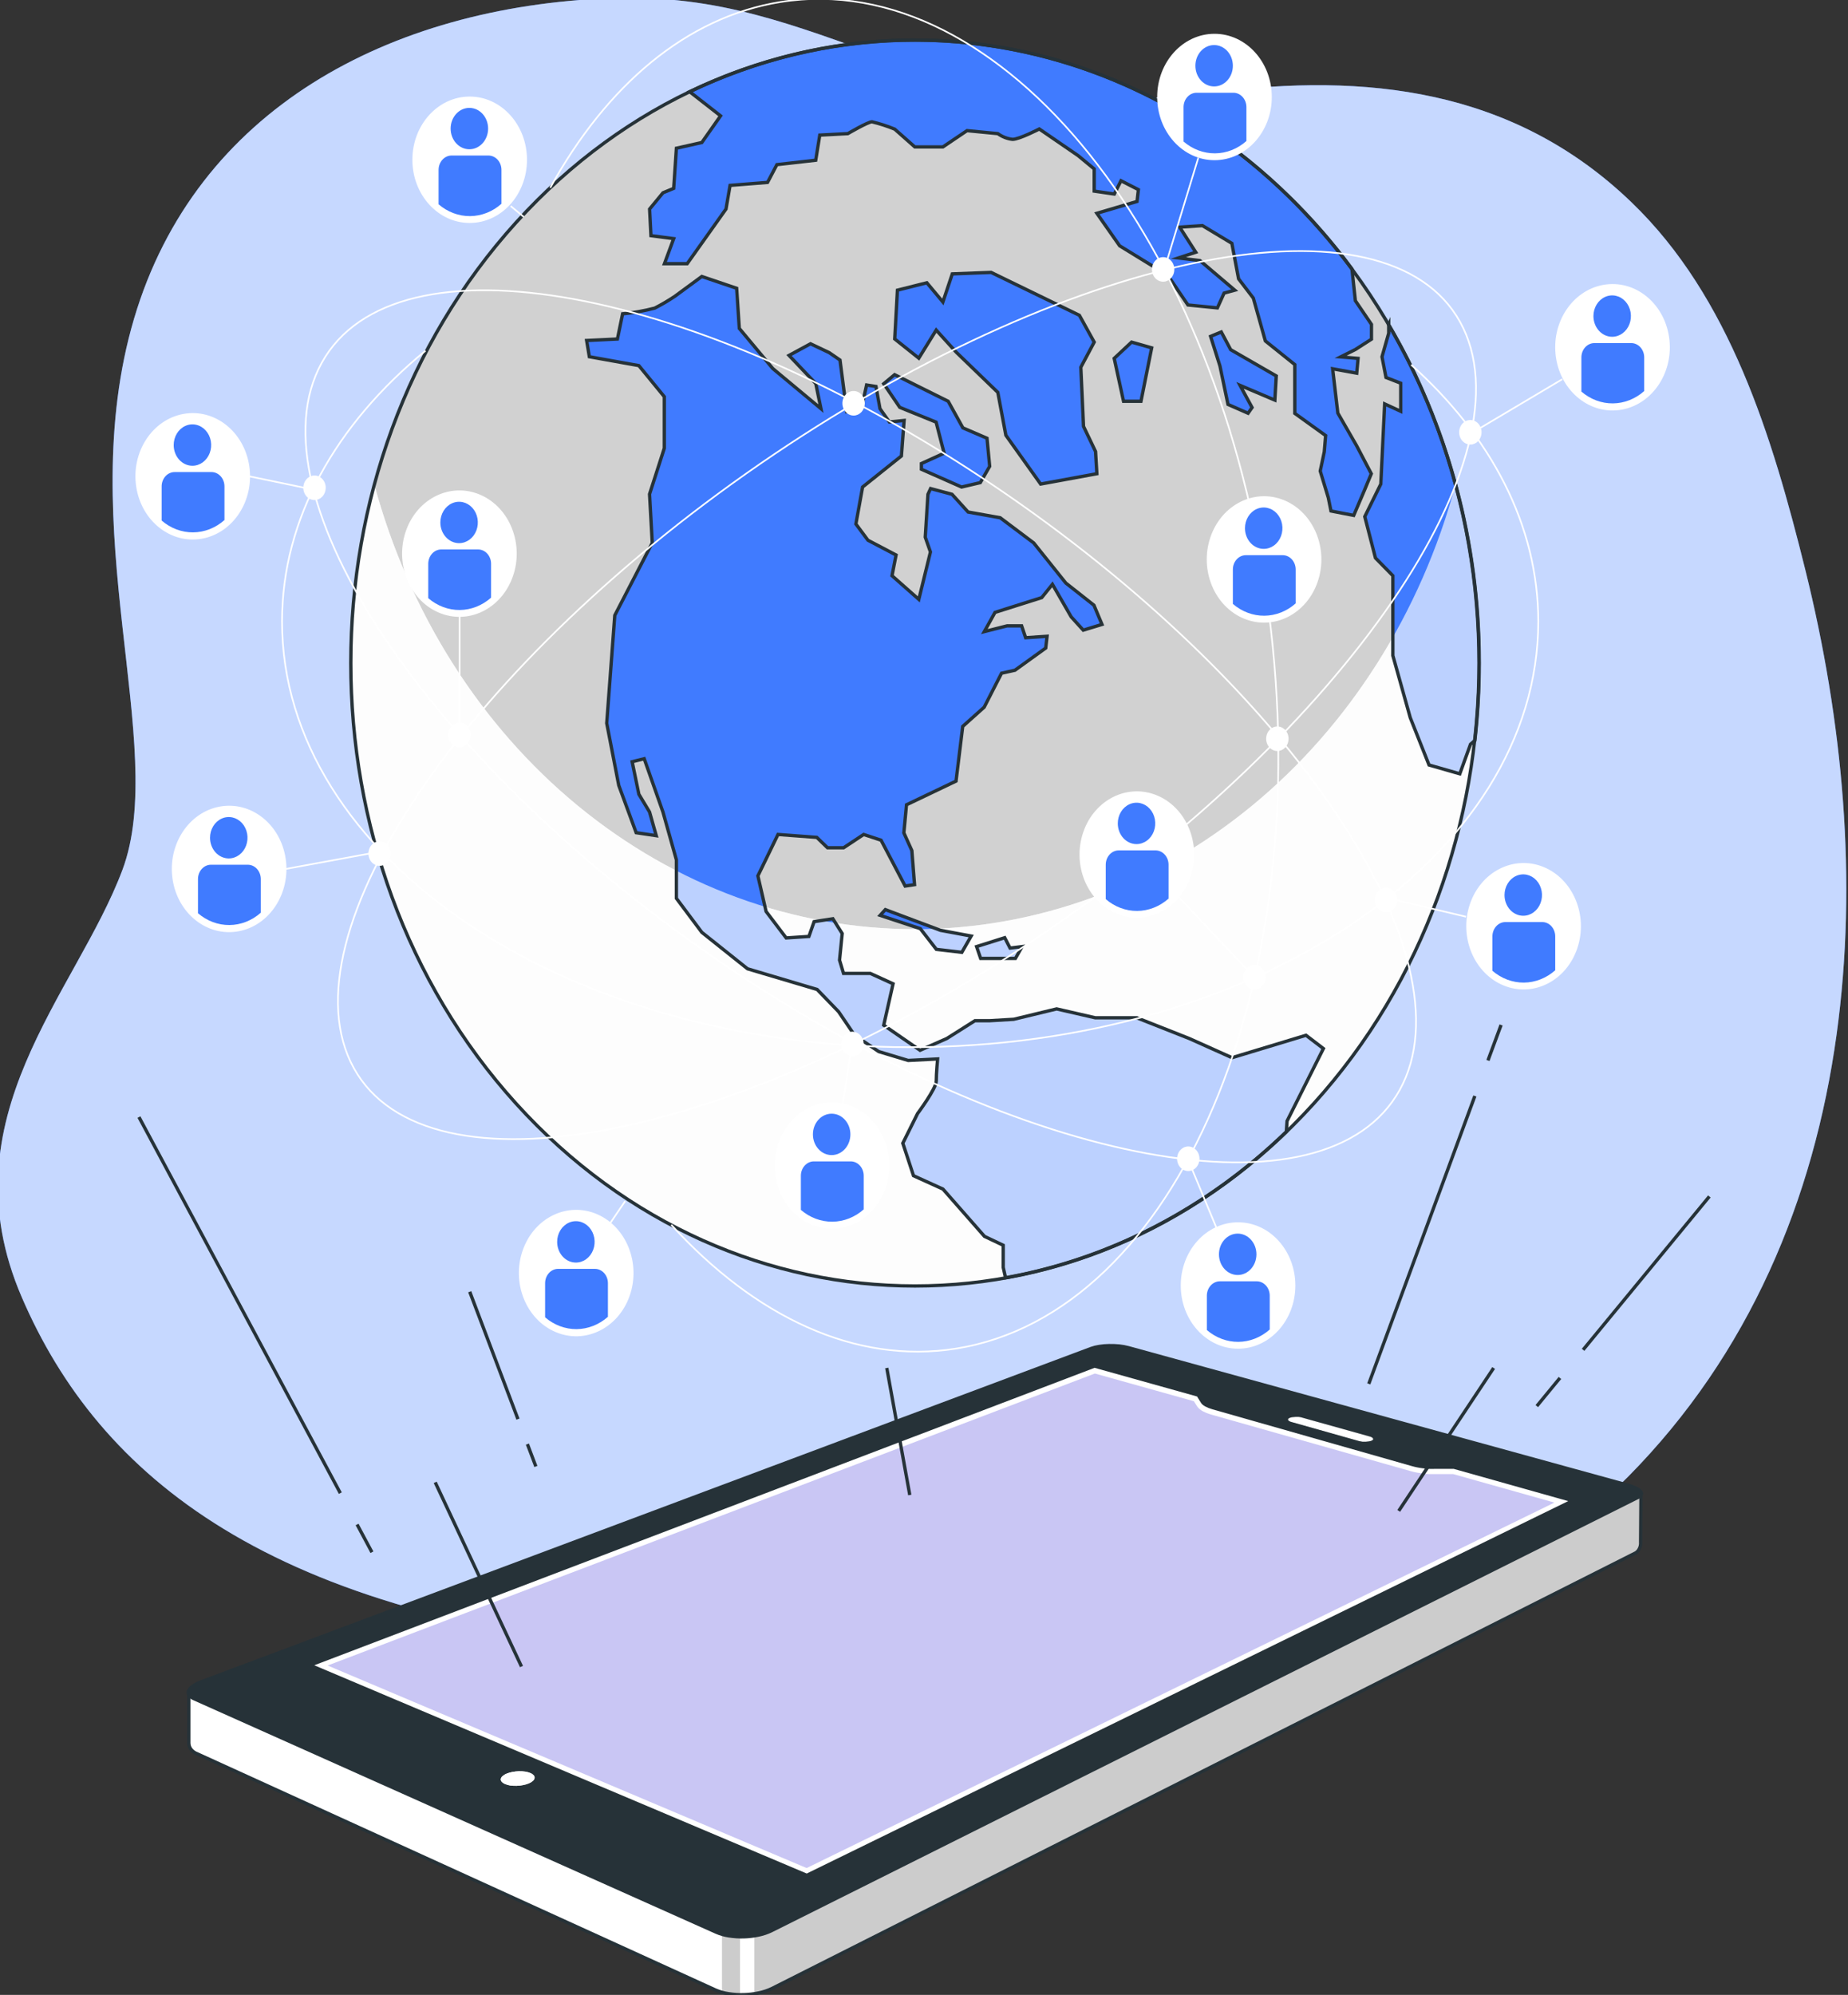 <svg width="556" height="600" viewBox="0 0 556 600" fill="none" xmlns="http://www.w3.org/2000/svg">
<rect x="0" y="0" width="556" height="600" fill="#333333" stroke="none"/>
<g clip-path="url(#clip0_2_20)">
<path d="M552.564 311.19C558.983 264.638 554.391 216.707 543.193 171.535C533.135 131 520.453 89.379 490.936 60.914C455.17 26.431 410.518 21.931 365.195 27.776C275.501 39.31 249.888 -3.103 183.527 -0.534C117.166 2.034 58.958 32.879 40.326 95.862C21.693 158.845 50.805 224.397 36.827 261.655C22.849 298.914 -16.727 336.207 6.56 390.19C29.846 444.172 81.073 486.586 199.91 496.862C318.747 507.138 422.279 512.293 489.811 444.172C526.326 407.259 545.723 360.741 552.564 311.19Z" fill="#407BFF"/>
<path opacity="0.7" d="M552.564 311.19C558.983 264.638 554.391 216.707 543.193 171.535C533.135 131 520.453 89.379 490.936 60.914C455.17 26.431 410.518 21.931 365.195 27.776C275.501 39.31 249.888 -3.103 183.527 -0.534C117.166 2.034 58.958 32.879 40.326 95.862C21.693 158.845 50.805 224.397 36.827 261.655C22.849 298.914 -16.727 336.207 6.56 390.19C29.846 444.172 81.073 486.586 199.91 496.862C318.747 507.138 422.279 512.293 489.811 444.172C526.326 407.259 545.723 360.741 552.564 311.19Z" fill="white"/>
<path d="M493.606 463.793L493.715 449.655L334.334 406.897L56.803 509.414V524.138C56.791 524.846 57.007 525.537 57.412 526.086C57.898 526.715 58.529 527.186 59.239 527.448L215.263 598.534C216.539 599.084 217.871 599.46 219.23 599.655C222.262 600.132 225.345 600.045 228.35 599.397C229.726 599.114 231.068 598.657 232.349 598.034L491.748 467.241C492.286 467.032 492.748 466.632 493.059 466.103C493.485 465.43 493.679 464.611 493.606 463.793Z" fill="white"/>
<path opacity="0.2" d="M493.06 466.138C493.482 465.469 493.675 464.656 493.606 463.845L493.716 449.707L334.334 406.897L226.945 446.552V599.586C227.413 599.586 227.898 599.448 228.35 599.345C229.726 599.062 231.068 598.605 232.349 597.983L491.748 467.241C492.282 467.041 492.743 466.654 493.06 466.138Z" fill="black"/>
<path opacity="0.2" d="M222.65 600.224V576.483H217.215V599.483C218.979 600.049 220.814 600.299 222.65 600.224Z" fill="black"/>
<path d="M493.606 463.793L493.715 449.655L334.334 406.897L56.803 509.414V524.138C56.791 524.846 57.007 525.537 57.412 526.086C57.898 526.715 58.529 527.186 59.239 527.448L215.263 598.534C216.539 599.084 217.871 599.46 219.23 599.655C222.262 600.132 225.345 600.045 228.35 599.397C229.726 599.114 231.068 598.657 232.349 598.034L491.748 467.241C492.286 467.032 492.748 466.632 493.059 466.103C493.485 465.43 493.679 464.611 493.606 463.793Z" stroke="#263238" stroke-miterlimit="10"/>
<path d="M412.065 432.086L391.652 426.379C391.35 426.292 391.042 426.235 390.731 426.207C390.403 426.207 390.059 426.207 389.731 426.207C389.417 426.217 389.105 426.246 388.794 426.293C388.534 426.338 388.278 426.407 388.029 426.5C387.856 426.558 387.699 426.665 387.576 426.81C387.551 426.861 387.538 426.917 387.538 426.974C387.538 427.031 387.551 427.088 387.576 427.138C387.649 427.284 387.765 427.399 387.904 427.465C388.119 427.595 388.351 427.688 388.591 427.741L409.004 433.5C409.318 433.577 409.636 433.635 409.956 433.672H410.971C411.29 433.657 411.608 433.622 411.924 433.569C412.185 433.529 412.441 433.459 412.689 433.362C412.854 433.296 413.004 433.19 413.127 433.052C413.156 433 413.171 432.94 413.171 432.879C413.171 432.818 413.156 432.759 413.127 432.707C413.044 432.559 412.925 432.439 412.783 432.362C412.558 432.243 412.323 432.151 412.08 432.086" fill="white"/>
<path d="M471.866 451.552L437.428 441.862H431.79C431.165 441.862 430.556 441.862 429.947 441.862C429.338 441.862 428.729 441.776 428.151 441.69C427.573 441.603 426.98 441.517 426.418 441.414C425.855 441.31 425.34 441.172 424.856 441.034L364.805 424.017L363.586 423.603C363.212 423.448 362.884 423.293 362.587 423.138C362.325 422.988 362.074 422.815 361.837 422.621C361.658 422.469 361.5 422.289 361.369 422.086L360.166 420.155L329.336 411.534L94.551 500.862L242.735 563.5L471.866 451.552Z" fill="#C9C6F4" stroke="white" stroke-width="3" stroke-miterlimit="10"/>
<path d="M494.168 448.5C493.783 447.978 493.29 447.564 492.732 447.293C491.881 446.835 490.984 446.488 490.061 446.259L339.675 404.879C338.73 404.628 337.77 404.45 336.802 404.345C335.763 404.244 334.72 404.204 333.678 404.224C332.664 404.238 331.652 404.324 330.648 404.483C329.779 404.611 328.922 404.825 328.087 405.121L60.395 505.362C59.407 505.708 58.466 506.201 57.599 506.828C57.011 507.203 56.542 507.769 56.256 508.448C56.155 508.707 56.12 508.991 56.153 509.27C56.186 509.549 56.286 509.813 56.443 510.035C56.92 510.67 57.547 511.148 58.255 511.414L215.278 581.603C216.554 582.159 217.886 582.541 219.245 582.741C222.277 583.219 225.36 583.131 228.366 582.483C229.742 582.2 231.083 581.743 232.364 581.121L492.981 450.845C493.523 450.624 493.988 450.22 494.309 449.69C494.385 449.496 494.412 449.283 494.387 449.073C494.362 448.864 494.287 448.666 494.168 448.5ZM242.719 563.5L94.551 500.862L329.321 411.397L360.151 420.017L361.353 421.948C361.484 422.151 361.642 422.332 361.822 422.483C362.059 422.677 362.31 422.85 362.571 423C362.868 423.155 363.196 423.31 363.571 423.466L364.789 423.879L424.809 440.966C425.309 441.103 425.84 441.241 426.371 441.345C426.902 441.448 427.511 441.552 428.104 441.621C428.698 441.69 429.291 441.759 429.9 441.793C430.51 441.828 431.119 441.793 431.743 441.793H437.381L471.819 451.483L242.719 563.5ZM387.56 426.759C387.684 426.613 387.84 426.506 388.013 426.448C388.262 426.355 388.518 426.286 388.778 426.241C389.089 426.194 389.402 426.165 389.715 426.155C390.043 426.155 390.387 426.155 390.715 426.155C391.026 426.183 391.334 426.241 391.636 426.328L412.049 432.034C412.291 432.099 412.527 432.192 412.752 432.31C412.893 432.388 413.012 432.507 413.095 432.655C413.125 432.707 413.14 432.767 413.14 432.828C413.14 432.889 413.125 432.948 413.095 433C412.973 433.138 412.823 433.244 412.658 433.31C412.41 433.408 412.154 433.477 411.893 433.517C411.577 433.57 411.259 433.605 410.94 433.621H409.925C409.605 433.583 409.287 433.525 408.972 433.448L388.56 427.69C388.319 427.636 388.088 427.543 387.872 427.414C387.733 427.347 387.618 427.232 387.544 427.086C387.525 427.033 387.517 426.975 387.522 426.918C387.528 426.861 387.546 426.806 387.576 426.759H387.56ZM160.35 535.621C159.984 535.945 159.572 536.201 159.132 536.379C158.56 536.615 157.969 536.788 157.367 536.897C156.723 537.032 156.07 537.107 155.414 537.121C154.778 537.14 154.141 537.105 153.509 537.017C152.975 536.93 152.452 536.78 151.947 536.569C151.566 536.418 151.22 536.176 150.932 535.862C150.84 535.755 150.769 535.627 150.726 535.487C150.683 535.347 150.668 535.199 150.682 535.052C150.759 534.717 150.942 534.423 151.198 534.224C151.56 533.894 151.972 533.637 152.416 533.466C152.987 533.23 153.579 533.057 154.181 532.948C154.821 532.826 155.468 532.757 156.117 532.741C156.749 532.723 157.38 532.758 158.007 532.845C158.54 532.927 159.064 533.071 159.569 533.276C159.95 533.417 160.298 533.653 160.584 533.966C160.684 534.067 160.761 534.194 160.807 534.335C160.853 534.476 160.868 534.627 160.85 534.776C160.783 535.116 160.605 535.417 160.35 535.621Z" fill="#263238"/>
<path d="M159.553 533.276C159.048 533.071 158.524 532.927 157.991 532.845C157.365 532.758 156.733 532.723 156.102 532.741C155.452 532.757 154.805 532.826 154.165 532.948C153.563 533.057 152.972 533.23 152.4 533.466C151.957 533.637 151.544 533.894 151.182 534.224C150.926 534.423 150.744 534.717 150.667 535.052C150.652 535.199 150.667 535.347 150.711 535.487C150.754 535.627 150.824 535.755 150.917 535.862C151.204 536.177 151.551 536.418 151.932 536.569C152.436 536.78 152.96 536.93 153.493 537.017C154.125 537.105 154.762 537.14 155.399 537.121C156.054 537.107 156.707 537.032 157.351 536.897C157.953 536.788 158.544 536.615 159.116 536.379C159.557 536.201 159.968 535.945 160.334 535.621C160.583 535.414 160.756 535.113 160.818 534.776C160.836 534.627 160.822 534.476 160.776 534.335C160.729 534.194 160.653 534.067 160.553 533.966C160.266 533.653 159.919 533.417 159.538 533.276" fill="white"/>
<path d="M107.436 458.517L111.903 466.862" stroke="#263238" stroke-miterlimit="10"/>
<path d="M41.809 335.983L102.391 449.086" stroke="#263238" stroke-miterlimit="10"/>
<path d="M158.679 434.345L161.224 441.069" stroke="#263238" stroke-miterlimit="10"/>
<path d="M141.327 388.517L155.836 426.828" stroke="#263238" stroke-miterlimit="10"/>
<path d="M443.738 329.638L411.815 416.224" stroke="#263238" stroke-miterlimit="10"/>
<path d="M451.625 308.276L447.674 318.948" stroke="#263238" stroke-miterlimit="10"/>
<path d="M469.336 414.448L462.37 422.914" stroke="#263238" stroke-miterlimit="10"/>
<path d="M514.284 359.862L476.302 405.983" stroke="#263238" stroke-miterlimit="10"/>
<path d="M130.941 445.845L156.898 501.241" stroke="#263238" stroke-miterlimit="10"/>
<path d="M449.392 411.448L420.826 454.431" stroke="#263238" stroke-miterlimit="10"/>
<path d="M266.802 411.448L273.721 449.655" stroke="#263238" stroke-miterlimit="10"/>
<path d="M141.311 66.81C150.696 66.81 158.304 58.412 158.304 48.052C158.304 37.692 150.696 29.293 141.311 29.293C131.927 29.293 124.319 37.692 124.319 48.052C124.319 58.412 131.927 66.81 141.311 66.81Z" fill="white" stroke="white" stroke-width="0.5" stroke-miterlimit="10"/>
<path d="M146.95 46.776H135.876C134.837 46.776 133.84 47.232 133.104 48.043C132.369 48.855 131.956 49.956 131.956 51.103V61.448C134.664 63.777 138.005 65.029 141.437 65.001C144.87 64.972 148.193 63.666 150.87 61.293V51.19C150.88 50.614 150.786 50.042 150.594 49.507C150.402 48.972 150.115 48.485 149.749 48.074C149.384 47.663 148.949 47.336 148.468 47.113C147.987 46.891 147.471 46.776 146.95 46.776Z" fill="#407BFF"/>
<path d="M141.218 44.897C144.332 44.897 146.856 42.11 146.856 38.672C146.856 35.235 144.332 32.448 141.218 32.448C138.104 32.448 135.58 35.235 135.58 38.672C135.58 42.11 138.104 44.897 141.218 44.897Z" fill="#407BFF"/>
<path d="M189.183 389.722C192.598 380.072 188.28 369.194 179.539 365.423C170.798 361.653 160.943 366.42 157.528 376.07C154.113 385.719 158.431 396.598 167.172 400.368C175.913 404.138 185.768 399.372 189.183 389.722Z" fill="white" stroke="white" stroke-width="0.5" stroke-miterlimit="10"/>
<path d="M178.998 381.638H167.909C166.873 381.638 165.88 382.092 165.148 382.9C164.416 383.709 164.004 384.805 164.004 385.948V396.207C166.71 398.534 170.048 399.785 173.478 399.757C176.908 399.729 180.228 398.423 182.902 396.052V385.948C182.902 384.805 182.491 383.709 181.759 382.9C181.026 382.092 180.033 381.638 178.998 381.638Z" fill="#407BFF"/>
<path d="M173.266 379.741C174.381 379.741 175.471 379.376 176.398 378.692C177.325 378.008 178.048 377.036 178.475 375.899C178.901 374.762 179.013 373.51 178.796 372.303C178.578 371.096 178.041 369.987 177.253 369.116C176.464 368.246 175.459 367.653 174.366 367.413C173.272 367.173 172.138 367.296 171.108 367.767C170.078 368.238 169.197 369.036 168.578 370.059C167.958 371.083 167.628 372.286 167.628 373.517C167.628 374.335 167.774 375.144 168.057 375.899C168.34 376.654 168.755 377.34 169.279 377.918C169.803 378.496 170.424 378.955 171.108 379.268C171.792 379.58 172.525 379.741 173.266 379.741Z" fill="#407BFF"/>
<path d="M395.275 331.907C461.555 258.738 461.555 140.106 395.275 66.937C328.995 -6.232 221.534 -6.232 155.254 66.937C88.974 140.107 88.974 258.738 155.254 331.907C221.534 405.076 328.995 405.076 395.275 331.907Z" fill="white"/>
<path opacity="0.18" d="M395.275 331.907C461.555 258.738 461.555 140.106 395.275 66.937C328.995 -6.232 221.534 -6.232 155.254 66.937C88.974 140.107 88.974 258.738 155.254 331.907C221.534 405.076 328.995 405.076 395.275 331.907Z" fill="black"/>
<path opacity="0.86" d="M275.267 279.466C238.734 279.462 203.176 266.451 173.875 242.363C144.574 218.275 123.093 184.397 112.621 145.759C105.069 173.724 103.538 203.249 108.15 231.983C112.762 260.717 123.39 287.864 139.188 311.261C154.985 334.658 175.514 353.659 199.139 366.748C222.765 379.837 248.833 386.653 275.267 386.653C301.701 386.653 327.769 379.837 351.394 366.748C375.02 353.659 395.549 334.658 411.346 311.261C427.143 287.864 437.772 260.717 442.384 231.983C446.996 203.249 445.465 173.724 437.913 145.759C427.439 184.395 405.957 218.272 376.656 242.36C347.355 266.447 311.799 279.46 275.267 279.466Z" fill="white"/>
<path d="M269.16 112.69L285.278 120.69L289.698 128.69L296.96 131.81L297.757 140.259L294.945 145.155L289.307 146.483L277.219 141.138V139.414L284.06 136.31L281.639 126.966L270.706 122.517L265.88 115.414L269.16 112.69ZM370.677 318.121L357.792 312.345L342.034 306.121H329.539L317.904 303.448L305.003 306.569L297.757 307H293.321L284.872 312.345L276.813 315.897L265.88 308.345L268.692 295.897L261.851 292.776H253.792L252.59 288.776L253.386 280.776L250.575 276.328L244.937 277.207L243.375 281.655L236.534 282.103L230.49 274.138L228.022 263.431L234.067 250.983L245.749 251.862L248.966 254.983H253.808L259.852 250.983L265.084 252.707L272.331 266.5L275.157 266.069L274.345 255.828L271.94 250.5L272.737 242.052L287.636 234.931L289.651 218.483L296.101 212.707L301.333 202.483L305.363 201.586L314.624 194.914L315.03 191.362L308.58 191.81L307.377 188.241H302.989L296.148 189.966L299.365 184.19L313.422 179.741L316.639 175.741L322.277 185.517L325.916 189.534L331.554 187.81L329.133 182.035L320.668 175.362L311.001 163.293L300.927 155.724L291.26 154L286.434 148.672L279.983 146.948L279.187 148.672L278.375 161.569L279.937 166.017L276.438 180.276L268.379 173.155L269.597 166.931L261.133 162.483L257.509 157.603L259.524 146.483L271.206 137.138L272.018 126.466L267.583 126.914L264.756 122.914L263.553 116.241L260.726 115.793L259.165 122.914L254.745 123.81L252.73 108.293L249.497 106.069L243.859 103.397L237.393 106.897L245.436 115.362L246.998 122.914L232.505 110.845L222.431 98.776L221.635 86.707L211.155 83.155L203.034 89.121C201.081 90.429 199.063 91.615 196.99 92.672C193.81 93.509 190.579 94.085 187.322 94.397L185.76 101.966L176.499 102.414L177.311 107.293L192.21 109.966L199.863 119.31V134.828L195.428 148.621L196.24 163.293L184.964 185.086L182.543 217.534L186.166 236.224L191.398 250.448L197.442 251.345L195.428 244.224L192.21 238.879L190.196 229.103L193.819 228.207L199.457 244.224L203.502 258.621V270.19L211.155 280.414L224.899 291.379L245.843 297.603L252.293 304.276L257.119 311.379L264.365 316.276L273.236 318.948L282.092 318.5C282.092 318.5 281.686 322.948 281.686 325.172C281.686 327.397 276.048 334.948 276.048 334.948L271.628 343.845L274.845 353.621L283.701 357.638L296.195 371.862L301.833 374.535V381.19L302.536 384.31C333.87 378.716 363.146 363.497 387.013 340.397L387.232 337.172L398.165 315.379L392.933 311.379L370.677 318.121ZM412.58 142.483L408.145 134.035L402.507 124.241L400.945 110.914L408.191 112.241L408.598 107.793L403.35 107.345L407.785 105.121L412.627 102.017V97.569L407.785 90.448L406.755 80.879C383.333 49.25 351.197 26.928 315.231 17.309C279.265 7.689 241.438 11.298 207.5 27.586L216.793 34.845L211.155 42.862L203.502 44.586L202.69 56.655L199.473 57.983L195.443 62.879L195.849 70.879L202.69 71.776L199.91 79.31H206.751L218.433 62.862L219.651 55.759L230.927 54.862L233.739 49.517L245.421 48.19L246.639 40.638L255.088 40.19C255.088 40.19 261.133 36.638 262.351 36.638C264.676 37.191 266.962 37.929 269.191 38.845L275.236 44.19H283.685L290.947 39.293L300.209 40.19C301.542 41.146 303.062 41.737 304.644 41.914C306.659 41.914 312.687 38.793 312.687 38.793L324.37 46.81L329.211 50.81V57.483L335.255 58.362L337.27 54.362L342.502 57.035L342.096 60.586L330.008 64.155L336.864 73.931L351.358 82.828L357.402 91.724L366.273 92.603L368.288 88.155L371.505 87.276L361.025 78.379L354.528 77.586L359.76 75.862L354.919 68.31L361.775 67.862L370.63 73.19L372.645 83.862L377.08 89.655L380.704 102.552L389.559 109.655V124.328L398.836 131L398.43 135.897L397.212 141.672L399.633 149.672L400.445 153.69L407.286 155.017L410.519 147.448L412.58 142.483ZM417.812 97.655V100.207L415.797 107.31L417 113.535L421.435 115.259V123.707L416.594 121.483L415.438 145.586L410.612 155.379L413.83 167.828L419.062 173.155V197.172L424.294 215.845L429.947 230.086L439.209 232.741L442.426 223.845L443.738 222.724C444.609 214.997 445.048 207.218 445.05 199.431C445.082 163.319 435.614 127.974 417.797 97.69L417.812 97.655ZM324.745 94.828L298.194 81.931L286.512 82.379L283.685 90.828L278.859 85.052L270.004 87.276L269.191 101.948L276.438 107.724L281.67 99.276L287.714 105.948L300.209 118.017L302.63 130.914L313.094 145.586L330.008 142.483L329.617 135.81L325.994 128.241L325.182 110.466L329.211 102.897L324.745 94.828ZM346.5 104.621L340.456 102.897L335.224 107.793L338.035 120.69H343.283L346.5 104.621ZM383.984 113.069L370.271 105.172L367.444 99.845L364.227 101.172L367.038 110.069L369.459 121.638L375.503 124.293L376.706 122.569L373.082 115.897L383.562 120.345L383.984 113.069ZM266.365 273.586L264.803 275.31L276.891 279.31L281.717 285.534L289.385 286.431L292.197 281.534L282.935 279.81L266.365 273.586ZM302.286 282.034L293.821 284.707L295.039 288.259H305.503L307.518 284.707L303.895 285.155L302.286 282.034Z" fill="#407BFF"/>
<path opacity="0.65" d="M275.267 279.466C238.734 279.462 203.176 266.451 173.875 242.363C144.574 218.275 123.093 184.397 112.621 145.759C105.069 173.724 103.538 203.249 108.15 231.983C112.762 260.717 123.39 287.864 139.188 311.261C154.985 334.658 175.514 353.659 199.139 366.748C222.765 379.837 248.833 386.653 275.267 386.653C301.701 386.653 327.769 379.837 351.394 366.748C375.02 353.659 395.549 334.658 411.346 311.261C427.143 287.864 437.772 260.717 442.384 231.983C446.996 203.249 445.465 173.724 437.913 145.759C427.439 184.395 405.957 218.272 376.656 242.36C347.355 266.447 311.799 279.46 275.267 279.466Z" fill="white"/>
<path d="M269.16 112.69L285.278 120.69L289.698 128.69L296.96 131.81L297.757 140.259L294.945 145.155L289.307 146.483L277.219 141.138V139.414L284.06 136.31L281.639 126.966L270.706 122.517L265.88 115.414L269.16 112.69ZM370.677 318.121L357.792 312.345L342.034 306.121H329.539L317.904 303.448L305.003 306.569L297.757 307H293.321L284.872 312.345L276.813 315.897L265.88 308.345L268.692 295.897L261.851 292.776H253.792L252.59 288.776L253.386 280.776L250.575 276.328L244.937 277.207L243.375 281.655L236.534 282.103L230.49 274.138L228.022 263.431L234.067 250.983L245.749 251.862L248.966 254.983H253.808L259.852 250.983L265.084 252.707L272.331 266.5L275.157 266.069L274.345 255.828L271.94 250.5L272.737 242.052L287.636 234.931L289.651 218.483L296.101 212.707L301.333 202.483L305.363 201.586L314.624 194.914L315.03 191.362L308.58 191.81L307.377 188.241H302.989L296.148 189.966L299.365 184.19L313.422 179.741L316.639 175.741L322.277 185.517L325.916 189.534L331.554 187.81L329.133 182.034L320.668 175.362L311.001 163.293L300.927 155.724L291.26 154L286.434 148.672L279.983 146.948L279.187 148.672L278.375 161.569L279.937 166.017L276.438 180.276L268.379 173.155L269.597 166.931L261.133 162.483L257.509 157.603L259.524 146.483L271.206 137.138L272.018 126.466L267.583 126.914L264.756 122.914L263.553 116.241L260.726 115.793L259.165 122.914L254.745 123.81L252.73 108.293L249.497 106.069L243.859 103.397L237.393 106.897L245.436 115.362L246.998 122.914L232.505 110.845L222.431 98.776L221.635 86.707L211.155 83.155L203.034 89.121C201.081 90.429 199.063 91.615 196.99 92.672C193.81 93.509 190.579 94.085 187.322 94.397L185.76 101.966L176.499 102.414L177.311 107.293L192.21 109.966L199.863 119.31V134.828L195.428 148.621L196.24 163.293L184.964 185.086L182.543 217.534L186.166 236.224L191.398 250.448L197.442 251.345L195.428 244.224L192.21 238.879L190.196 229.103L193.819 228.207L199.457 244.224L203.502 258.621V270.19L211.155 280.414L224.899 291.379L245.843 297.603L252.293 304.276L257.119 311.379L264.365 316.276L273.236 318.948L282.092 318.5C282.092 318.5 281.686 322.948 281.686 325.172C281.686 327.397 276.048 334.948 276.048 334.948L271.628 343.845L274.845 353.621L283.701 357.638L296.195 371.862L301.833 374.535V381.19L302.536 384.31C333.87 378.716 363.146 363.497 387.013 340.397L387.232 337.172L398.165 315.379L392.933 311.379L370.677 318.121ZM412.58 142.483L408.145 134.035L402.506 124.241L400.945 110.914L408.191 112.241L408.597 107.793L403.35 107.345L407.785 105.121L412.627 102.017V97.569L407.785 90.448L406.755 80.879C383.333 49.25 351.197 26.928 315.231 17.309C279.265 7.689 241.438 11.298 207.5 27.586L216.793 34.845L211.155 42.862L203.502 44.586L202.69 56.655L199.473 57.983L195.443 62.879L195.849 70.879L202.69 71.776L199.91 79.31H206.751L218.433 62.862L219.651 55.759L230.927 54.862L233.739 49.517L245.421 48.19L246.639 40.638L255.088 40.19C255.088 40.19 261.133 36.638 262.351 36.638C264.676 37.191 266.962 37.929 269.191 38.845L275.236 44.19H283.685L290.947 39.293L300.209 40.19C301.542 41.146 303.062 41.737 304.644 41.914C306.659 41.914 312.687 38.793 312.687 38.793L324.37 46.81L329.211 50.81V57.483L335.255 58.362L337.27 54.362L342.502 57.035L342.096 60.586L330.008 64.155L336.864 73.931L351.358 82.828L357.402 91.724L366.273 92.603L368.287 88.155L371.505 87.276L361.025 78.379L354.528 77.586L359.76 75.862L354.919 68.31L361.775 67.862L370.63 73.19L372.645 83.862L377.08 89.655L380.704 102.552L389.559 109.655V124.328L398.836 131L398.43 135.897L397.212 141.672L399.633 149.672L400.445 153.69L407.286 155.017L410.519 147.448L412.58 142.483ZM417.812 97.655V100.207L415.797 107.31L417 113.535L421.435 115.259V123.707L416.594 121.483L415.438 145.586L410.612 155.379L413.83 167.828L419.062 173.155V197.172L424.294 215.845L429.947 230.086L439.209 232.741L442.426 223.845L443.738 222.724C444.609 214.997 445.048 207.218 445.05 199.431C445.082 163.319 435.614 127.974 417.797 97.69L417.812 97.655ZM324.745 94.828L298.194 81.931L286.512 82.379L283.685 90.828L278.859 85.052L270.004 87.276L269.191 101.948L276.438 107.724L281.67 99.276L287.714 105.948L300.209 118.017L302.63 130.914L313.094 145.586L330.008 142.483L329.617 135.81L325.994 128.241L325.182 110.466L329.211 102.897L324.745 94.828ZM346.5 104.621L340.456 102.897L335.224 107.793L338.035 120.69H343.283L346.5 104.621ZM383.984 113.069L370.271 105.172L367.444 99.845L364.227 101.172L367.038 110.069L369.459 121.638L375.503 124.293L376.706 122.569L373.082 115.897L383.562 120.345L383.984 113.069ZM266.365 273.586L264.803 275.31L276.891 279.31L281.717 285.534L289.385 286.431L292.197 281.534L282.935 279.81L266.365 273.586ZM302.286 282.034L293.821 284.707L295.039 288.259H305.503L307.518 284.707L303.895 285.155L302.286 282.034Z" stroke="#263238" stroke-miterlimit="10"/>
<path d="M395.275 331.907C461.555 258.738 461.555 140.106 395.275 66.937C328.995 -6.232 221.534 -6.232 155.254 66.937C88.974 140.107 88.974 258.738 155.254 331.907C221.534 405.076 328.995 405.076 395.275 331.907Z" stroke="#263238" stroke-miterlimit="10"/>
<path d="M487.882 122.962C497.144 121.297 503.43 111.657 501.922 101.432C500.413 91.207 491.682 84.267 482.419 85.933C473.156 87.598 466.871 97.237 468.379 107.463C469.888 117.688 478.619 124.627 487.882 122.962Z" fill="white" stroke="white" stroke-width="0.5" stroke-miterlimit="10"/>
<path d="M490.779 103.19H479.691C479.176 103.19 478.667 103.302 478.193 103.519C477.718 103.737 477.287 104.056 476.924 104.458C476.561 104.86 476.274 105.338 476.079 105.862C475.883 106.387 475.784 106.95 475.786 107.517V117.776C478.491 120.103 481.829 121.354 485.259 121.326C488.689 121.298 492.01 119.992 494.684 117.621V107.517C494.686 106.95 494.586 106.387 494.391 105.862C494.196 105.338 493.908 104.86 493.546 104.458C493.183 104.056 492.752 103.737 492.277 103.519C491.802 103.302 491.293 103.19 490.779 103.19Z" fill="#407BFF"/>
<path d="M485.047 101.293C486.163 101.293 487.253 100.928 488.18 100.244C489.107 99.56 489.83 98.588 490.256 97.451C490.683 96.314 490.795 95.062 490.577 93.855C490.36 92.647 489.823 91.538 489.034 90.668C488.246 89.797 487.241 89.205 486.147 88.964C485.054 88.724 483.92 88.847 482.89 89.319C481.86 89.79 480.979 90.588 480.36 91.611C479.74 92.635 479.409 93.838 479.409 95.069C479.409 95.886 479.555 96.696 479.839 97.451C480.122 98.206 480.537 98.892 481.061 99.47C481.584 100.048 482.206 100.507 482.89 100.819C483.574 101.132 484.307 101.293 485.047 101.293Z" fill="#407BFF"/>
<path d="M365.398 47.931C374.783 47.931 382.391 39.532 382.391 29.172C382.391 18.812 374.783 10.414 365.398 10.414C356.014 10.414 348.406 18.812 348.406 29.172C348.406 39.532 356.014 47.931 365.398 47.931Z" fill="white" stroke="white" stroke-width="0.5" stroke-miterlimit="10"/>
<path d="M371.021 27.897H359.947C358.919 27.915 357.938 28.379 357.216 29.188C356.494 29.998 356.09 31.088 356.09 32.224V42.569C358.798 44.898 362.138 46.15 365.571 46.121C369.004 46.093 372.327 44.787 375.003 42.414V32.224C375.003 31.65 374.9 31.082 374.699 30.552C374.498 30.022 374.204 29.542 373.833 29.14C373.462 28.737 373.023 28.419 372.54 28.206C372.057 27.993 371.541 27.887 371.021 27.897Z" fill="#407BFF"/>
<path d="M365.289 26C368.403 26 370.927 23.213 370.927 19.776C370.927 16.338 368.403 13.552 365.289 13.552C362.175 13.552 359.651 16.338 359.651 19.776C359.651 23.213 362.175 26 365.289 26Z" fill="#407BFF"/>
<path d="M60.72 161.773C69.982 160.108 76.268 150.469 74.76 140.243C73.251 130.018 64.519 123.079 55.257 124.744C45.994 126.409 39.708 136.048 41.217 146.274C42.725 156.499 51.457 163.439 60.72 161.773Z" fill="white" stroke="white" stroke-width="0.5" stroke-miterlimit="10"/>
<path d="M63.628 141.983H52.539C52.025 141.983 51.516 142.095 51.041 142.313C50.566 142.53 50.135 142.849 49.772 143.251C49.41 143.653 49.122 144.131 48.927 144.656C48.732 145.181 48.632 145.743 48.634 146.31V156.569C51.34 158.896 54.678 160.147 58.108 160.119C61.538 160.091 64.858 158.785 67.532 156.414V146.31C67.534 145.743 67.435 145.181 67.239 144.656C67.044 144.131 66.757 143.653 66.394 143.251C66.031 142.849 65.6 142.53 65.125 142.313C64.651 142.095 64.142 141.983 63.628 141.983Z" fill="#407BFF"/>
<path d="M57.896 140.086C59.011 140.086 60.101 139.721 61.028 139.037C61.955 138.353 62.678 137.381 63.105 136.244C63.532 135.107 63.643 133.855 63.426 132.648C63.208 131.44 62.671 130.331 61.883 129.461C61.094 128.59 60.089 127.998 58.996 127.758C57.902 127.517 56.768 127.641 55.738 128.112C54.708 128.583 53.827 129.381 53.208 130.404C52.588 131.428 52.258 132.631 52.258 133.862C52.258 135.513 52.852 137.096 53.909 138.263C54.966 139.43 56.401 140.086 57.896 140.086Z" fill="#407BFF"/>
<path d="M71.668 279.866C80.93 278.201 87.216 268.562 85.707 258.336C84.199 248.111 75.467 241.172 66.205 242.837C56.942 244.502 50.656 254.142 52.165 264.367C53.673 274.592 62.405 281.532 71.668 279.866Z" fill="white" stroke="white" stroke-width="0.5" stroke-miterlimit="10"/>
<path d="M74.56 260.086H63.471C62.957 260.086 62.448 260.198 61.974 260.416C61.499 260.634 61.068 260.953 60.705 261.355C60.342 261.757 60.055 262.234 59.86 262.759C59.664 263.284 59.565 263.846 59.567 264.414V274.672C62.272 277 65.61 278.251 69.04 278.223C72.47 278.195 75.791 276.889 78.465 274.517V264.414C78.467 263.846 78.367 263.284 78.172 262.759C77.977 262.234 77.689 261.757 77.327 261.355C76.964 260.953 76.533 260.634 76.058 260.416C75.583 260.198 75.074 260.086 74.56 260.086Z" fill="#407BFF"/>
<path d="M68.828 258.19C69.944 258.19 71.034 257.825 71.961 257.141C72.888 256.457 73.611 255.485 74.037 254.347C74.464 253.21 74.576 251.959 74.358 250.751C74.141 249.544 73.604 248.435 72.815 247.564C72.027 246.694 71.022 246.101 69.928 245.861C68.835 245.621 67.701 245.744 66.671 246.215C65.641 246.686 64.76 247.484 64.141 248.508C63.521 249.531 63.19 250.735 63.19 251.966C63.19 253.616 63.784 255.199 64.842 256.367C65.899 257.534 67.333 258.19 68.828 258.19Z" fill="#407BFF"/>
<path d="M154.031 173.388C157.469 163.748 153.177 152.857 144.445 149.061C135.712 145.266 125.846 150.004 122.408 159.644C118.971 169.284 123.262 180.175 131.995 183.971C140.727 187.766 150.593 183.028 154.031 173.388Z" fill="white" stroke="white" stroke-width="0.5" stroke-miterlimit="10"/>
<path d="M143.857 165.259H132.753C131.717 165.259 130.724 165.713 129.992 166.521C129.26 167.329 128.848 168.426 128.848 169.569V179.914C131.554 182.241 134.892 183.492 138.322 183.464C141.751 183.436 145.072 182.13 147.746 179.759V169.655C147.756 169.083 147.664 168.515 147.473 167.983C147.282 167.451 146.998 166.967 146.636 166.558C146.274 166.148 145.842 165.823 145.365 165.6C144.888 165.377 144.375 165.261 143.857 165.259Z" fill="#407BFF"/>
<path d="M138.125 163.362C139.241 163.362 140.331 162.997 141.258 162.313C142.185 161.629 142.908 160.657 143.334 159.52C143.761 158.383 143.873 157.131 143.655 155.924C143.438 154.716 142.901 153.607 142.112 152.737C141.324 151.866 140.319 151.274 139.225 151.033C138.132 150.793 136.998 150.917 135.968 151.388C134.938 151.859 134.057 152.656 133.438 153.68C132.818 154.704 132.487 155.907 132.487 157.138C132.487 157.955 132.633 158.765 132.916 159.52C133.2 160.275 133.615 160.961 134.139 161.539C134.662 162.117 135.284 162.576 135.968 162.888C136.652 163.201 137.385 163.362 138.125 163.362Z" fill="#407BFF"/>
<path d="M250.309 369.328C259.694 369.328 267.302 360.929 267.302 350.569C267.302 340.209 259.694 331.81 250.309 331.81C240.925 331.81 233.317 340.209 233.317 350.569C233.317 360.929 240.925 369.328 250.309 369.328Z" fill="white" stroke="white" stroke-width="0.5" stroke-miterlimit="10"/>
<path d="M255.947 349.31H244.874C243.835 349.31 242.837 349.766 242.102 350.578C241.367 351.389 240.954 352.49 240.954 353.638V363.897C243.662 366.225 247.003 367.477 250.435 367.449C253.868 367.421 257.191 366.114 259.867 363.741V353.638C259.867 352.49 259.454 351.389 258.719 350.578C257.984 349.766 256.987 349.31 255.947 349.31Z" fill="#407BFF"/>
<path d="M250.216 347.414C253.329 347.414 255.854 344.627 255.854 341.19C255.854 337.752 253.329 334.966 250.216 334.966C247.102 334.966 244.578 337.752 244.578 341.19C244.578 344.627 247.102 347.414 250.216 347.414Z" fill="#407BFF"/>
<path d="M372.489 405.397C381.873 405.397 389.481 396.998 389.481 386.638C389.481 376.278 381.873 367.879 372.489 367.879C363.104 367.879 355.496 376.278 355.496 386.638C355.496 396.998 363.104 405.397 372.489 405.397Z" fill="white" stroke="white" stroke-width="0.5" stroke-miterlimit="10"/>
<path d="M378.111 385.379H367.022C365.985 385.379 364.991 385.833 364.256 386.641C363.521 387.449 363.106 388.545 363.102 389.69V400.034C365.81 402.363 369.151 403.615 372.583 403.587C376.016 403.559 379.339 402.252 382.016 399.879V389.655C382.007 388.518 381.592 387.43 380.861 386.63C380.13 385.829 379.141 385.379 378.111 385.379Z" fill="#407BFF"/>
<path d="M372.379 383.483C375.493 383.483 378.018 380.696 378.018 377.259C378.018 373.821 375.493 371.034 372.379 371.034C369.266 371.034 366.741 373.821 366.741 377.259C366.741 380.696 369.266 383.483 372.379 383.483Z" fill="#407BFF"/>
<path d="M474.345 285.054C477.583 275.33 473.066 264.55 464.258 260.976C455.449 257.402 445.684 262.388 442.447 272.112C439.209 281.836 443.726 292.616 452.534 296.19C461.343 299.764 471.108 294.778 474.345 285.054Z" fill="white" stroke="white" stroke-width="0.5" stroke-miterlimit="10"/>
<path d="M464.026 277.328H452.921C451.886 277.328 450.893 277.782 450.16 278.59C449.428 279.398 449.017 280.495 449.017 281.638V291.983C451.722 294.31 455.06 295.561 458.49 295.533C461.92 295.505 465.241 294.199 467.915 291.828V281.724C467.925 281.152 467.832 280.584 467.641 280.052C467.451 279.52 467.166 279.036 466.804 278.627C466.442 278.217 466.01 277.892 465.533 277.669C465.056 277.446 464.544 277.33 464.026 277.328Z" fill="#407BFF"/>
<path d="M458.294 275.431C459.409 275.431 460.499 275.066 461.426 274.382C462.353 273.698 463.076 272.726 463.503 271.589C463.93 270.451 464.041 269.2 463.824 267.993C463.606 266.785 463.069 265.676 462.281 264.806C461.492 263.935 460.488 263.343 459.394 263.102C458.3 262.862 457.167 262.985 456.136 263.457C455.106 263.928 454.226 264.725 453.606 265.749C452.986 266.773 452.656 267.976 452.656 269.207C452.656 270.858 453.25 272.441 454.307 273.608C455.365 274.775 456.799 275.431 458.294 275.431Z" fill="#407BFF"/>
<path d="M424.59 109.724C448.58 131.19 462.808 158 462.808 186.931C462.808 257.621 378.205 314.965 273.83 314.965C169.455 314.965 84.852 257.638 84.852 186.931C84.852 156 101.048 127.638 128.005 105.5" stroke="white" stroke-width="0.5" stroke-miterlimit="10"/>
<path d="M165.551 56.465C182.559 25.69 206.47 5.172 234.801 0.603C301.364 -9.983 367.132 72.103 381.719 183.948C396.306 295.793 354.184 395.035 287.636 405.621C257.337 410.431 227.195 396.052 201.972 368.397" stroke="white" stroke-width="0.5" stroke-miterlimit="10"/>
<path d="M421.13 327.816C443.248 287.845 388.577 206.48 299.018 146.084C209.46 85.687 118.927 69.129 96.808 109.1C74.69 149.072 129.361 230.436 218.92 290.833C308.478 351.229 399.011 367.787 421.13 327.816Z" stroke="white" stroke-width="0.5" stroke-miterlimit="10"/>
<path d="M312.931 281.439C404.838 219.459 461.413 136.811 439.294 96.84C417.175 56.868 324.74 74.71 232.833 136.69C140.926 198.67 84.351 281.318 106.47 321.29C128.589 361.261 221.025 343.419 312.931 281.439Z" stroke="white" stroke-width="0.5" stroke-miterlimit="10"/>
<path d="M353.076 81.034C353.076 80.353 352.892 79.686 352.549 79.119C352.206 78.552 351.718 78.11 351.147 77.849C350.577 77.588 349.948 77.519 349.343 77.653C348.737 77.785 348.18 78.114 347.743 78.596C347.306 79.079 347.009 79.693 346.888 80.362C346.768 81.031 346.83 81.724 347.066 82.354C347.303 82.984 347.703 83.523 348.217 83.902C348.73 84.281 349.334 84.483 349.952 84.483C350.78 84.483 351.575 84.12 352.161 83.473C352.746 82.826 353.076 81.949 353.076 81.034Z" fill="white" stroke="white" stroke-width="0.5" stroke-miterlimit="10"/>
<path d="M387.435 222.19C387.435 221.508 387.252 220.841 386.909 220.274C386.565 219.707 386.078 219.265 385.507 219.004C384.936 218.743 384.308 218.675 383.702 218.808C383.096 218.941 382.54 219.269 382.103 219.751C381.666 220.234 381.368 220.848 381.248 221.517C381.127 222.186 381.189 222.879 381.426 223.509C381.662 224.139 382.062 224.678 382.576 225.057C383.09 225.436 383.694 225.638 384.312 225.638C385.14 225.638 385.934 225.275 386.52 224.628C387.106 223.981 387.435 223.104 387.435 222.19Z" fill="white" stroke="white" stroke-width="0.5" stroke-miterlimit="10"/>
<path d="M380.563 293.897C380.563 293.215 380.38 292.548 380.037 291.981C379.694 291.414 379.206 290.972 378.635 290.711C378.064 290.45 377.436 290.381 376.83 290.514C376.224 290.648 375.668 290.976 375.231 291.458C374.794 291.94 374.497 292.555 374.376 293.224C374.256 293.893 374.317 294.586 374.554 295.216C374.79 295.846 375.191 296.385 375.704 296.764C376.218 297.143 376.822 297.345 377.44 297.345C378.268 297.345 379.063 296.981 379.648 296.335C380.234 295.688 380.563 294.811 380.563 293.897Z" fill="white" stroke="white" stroke-width="0.5" stroke-miterlimit="10"/>
<path d="M360.635 348.517C360.635 347.835 360.451 347.169 360.108 346.602C359.765 346.034 359.277 345.592 358.706 345.331C358.136 345.07 357.508 345.002 356.902 345.135C356.296 345.268 355.739 345.597 355.302 346.079C354.865 346.561 354.568 347.176 354.447 347.845C354.327 348.513 354.389 349.207 354.625 349.837C354.862 350.467 355.262 351.006 355.776 351.384C356.289 351.763 356.893 351.966 357.511 351.966C358.339 351.966 359.134 351.602 359.72 350.956C360.306 350.309 360.635 349.432 360.635 348.517Z" fill="white" stroke="white" stroke-width="0.5" stroke-miterlimit="10"/>
<path d="M420.124 270.69C420.124 270.008 419.94 269.341 419.597 268.774C419.254 268.207 418.766 267.765 418.195 267.504C417.625 267.243 416.997 267.175 416.391 267.308C415.785 267.441 415.228 267.769 414.791 268.251C414.354 268.734 414.057 269.348 413.936 270.017C413.816 270.686 413.878 271.379 414.114 272.009C414.351 272.639 414.751 273.178 415.265 273.557C415.778 273.936 416.382 274.138 417 274.138C417.828 274.138 418.623 273.775 419.209 273.128C419.795 272.481 420.124 271.604 420.124 270.69Z" fill="white" stroke="white" stroke-width="0.5" stroke-miterlimit="10"/>
<path d="M259.602 314C259.602 313.318 259.419 312.651 259.076 312.084C258.732 311.517 258.245 311.075 257.674 310.814C257.103 310.553 256.475 310.485 255.869 310.618C255.263 310.751 254.707 311.079 254.27 311.562C253.833 312.044 253.535 312.658 253.415 313.327C253.294 313.996 253.356 314.69 253.593 315.32C253.829 315.95 254.229 316.488 254.743 316.867C255.257 317.246 255.861 317.448 256.478 317.448C257.307 317.448 258.101 317.085 258.687 316.438C259.273 315.792 259.602 314.915 259.602 314Z" fill="white" stroke="white" stroke-width="0.5" stroke-miterlimit="10"/>
<path d="M117.338 256.724C117.338 256.042 117.155 255.375 116.811 254.808C116.468 254.241 115.98 253.799 115.41 253.538C114.839 253.277 114.211 253.209 113.605 253.342C112.999 253.475 112.442 253.804 112.006 254.286C111.569 254.768 111.271 255.383 111.151 256.051C111.03 256.72 111.092 257.414 111.328 258.044C111.565 258.674 111.965 259.212 112.479 259.591C112.993 259.97 113.596 260.172 114.214 260.172C115.043 260.172 115.837 259.809 116.423 259.162C117.009 258.516 117.338 257.639 117.338 256.724Z" fill="white" stroke="white" stroke-width="0.5" stroke-miterlimit="10"/>
<path d="M141.39 221.052C141.39 220.37 141.206 219.703 140.863 219.136C140.52 218.569 140.032 218.127 139.461 217.866C138.891 217.605 138.262 217.537 137.657 217.67C137.051 217.803 136.494 218.131 136.057 218.613C135.62 219.096 135.323 219.71 135.202 220.379C135.082 221.048 135.144 221.741 135.38 222.371C135.617 223.001 136.017 223.54 136.531 223.919C137.044 224.298 137.648 224.5 138.266 224.5C139.094 224.5 139.889 224.137 140.475 223.49C141.06 222.843 141.39 221.966 141.39 221.052Z" fill="white" stroke="white" stroke-width="0.5" stroke-miterlimit="10"/>
<path d="M259.946 121.293C259.946 120.611 259.762 119.944 259.419 119.377C259.076 118.81 258.588 118.368 258.017 118.107C257.447 117.846 256.819 117.778 256.213 117.911C255.607 118.044 255.05 118.373 254.613 118.855C254.176 119.337 253.879 119.951 253.758 120.62C253.638 121.289 253.7 121.983 253.936 122.613C254.173 123.243 254.573 123.781 255.087 124.16C255.6 124.539 256.204 124.741 256.822 124.741C257.65 124.741 258.445 124.378 259.031 123.731C259.617 123.085 259.946 122.208 259.946 121.293Z" fill="white" stroke="white" stroke-width="0.5" stroke-miterlimit="10"/>
<path d="M445.503 130.017C445.503 129.335 445.32 128.669 444.976 128.101C444.633 127.534 444.145 127.092 443.575 126.831C443.004 126.57 442.376 126.502 441.77 126.635C441.164 126.768 440.607 127.097 440.17 127.579C439.734 128.061 439.436 128.676 439.316 129.345C439.195 130.013 439.257 130.707 439.493 131.337C439.73 131.967 440.13 132.505 440.644 132.884C441.157 133.263 441.761 133.466 442.379 133.466C443.208 133.466 444.002 133.102 444.588 132.456C445.174 131.809 445.503 130.932 445.503 130.017Z" fill="white" stroke="white" stroke-width="0.5" stroke-miterlimit="10"/>
<path d="M97.753 146.707C97.753 146.025 97.57 145.358 97.227 144.791C96.883 144.224 96.395 143.782 95.825 143.521C95.254 143.26 94.626 143.192 94.02 143.325C93.414 143.458 92.857 143.786 92.421 144.269C91.984 144.751 91.686 145.365 91.566 146.034C91.445 146.703 91.507 147.396 91.743 148.026C91.98 148.657 92.38 149.195 92.894 149.574C93.408 149.953 94.011 150.155 94.629 150.155C95.458 150.155 96.252 149.792 96.838 149.145C97.424 148.499 97.753 147.621 97.753 146.707Z" fill="white" stroke="white" stroke-width="0.5" stroke-miterlimit="10"/>
<path d="M445.471 128.655L470.023 114.069" stroke="white" stroke-width="0.5" stroke-miterlimit="10"/>
<path d="M91.568 146.707L74.982 143.259" stroke="white" stroke-width="0.5" stroke-miterlimit="10"/>
<path d="M138.297 217.638V185.276" stroke="white" stroke-width="0.5" stroke-miterlimit="10"/>
<path d="M111.153 256.724L85.915 261.362" stroke="white" stroke-width="0.5" stroke-miterlimit="10"/>
<path d="M255.807 317.362L253.495 332.362" stroke="white" stroke-width="0.5" stroke-miterlimit="10"/>
<path d="M358.714 351.81L365.945 369.19" stroke="white" stroke-width="0.5" stroke-miterlimit="10"/>
<path d="M420.077 270.759L441.067 275.724" stroke="white" stroke-width="0.5" stroke-miterlimit="10"/>
<path d="M374.972 291.397L354.591 269.741" stroke="white" stroke-width="0.5" stroke-miterlimit="10"/>
<path d="M351.233 77.966L360.525 47.465" stroke="white" stroke-width="0.5" stroke-miterlimit="10"/>
<path d="M153.65 61.983L157.585 65.241" stroke="white" stroke-width="0.5" stroke-miterlimit="10"/>
<path d="M183.667 367.776L188.087 361.259" stroke="white" stroke-width="0.5" stroke-miterlimit="10"/>
<path d="M357.94 263.639C361.248 253.944 356.81 243.124 348.028 239.472C339.246 235.82 329.445 240.719 326.137 250.414C322.829 260.109 327.266 270.929 336.049 274.581C344.831 278.233 354.632 273.334 357.94 263.639Z" fill="white" stroke="white" stroke-width="0.5" stroke-miterlimit="10"/>
<path d="M347.672 255.776H336.583C335.547 255.776 334.554 256.23 333.822 257.038C333.09 257.847 332.679 258.943 332.679 260.086V270.431C335.384 272.759 338.722 274.009 342.152 273.981C345.582 273.953 348.902 272.647 351.576 270.276V260.172C351.587 259.599 351.493 259.029 351.302 258.496C351.11 257.963 350.824 257.478 350.461 257.069C350.097 256.659 349.663 256.334 349.184 256.112C348.705 255.89 348.191 255.776 347.672 255.776Z" fill="#407BFF"/>
<path d="M341.94 253.879C343.055 253.879 344.145 253.514 345.072 252.83C346 252.146 346.722 251.174 347.149 250.037C347.576 248.9 347.687 247.648 347.47 246.441C347.252 245.234 346.715 244.125 345.927 243.254C345.138 242.384 344.134 241.791 343.04 241.551C341.946 241.31 340.813 241.434 339.782 241.905C338.752 242.376 337.872 243.174 337.252 244.197C336.632 245.221 336.302 246.424 336.302 247.655C336.302 249.306 336.896 250.889 337.953 252.056C339.011 253.224 340.445 253.879 341.94 253.879Z" fill="#407BFF"/>
<path d="M396.232 174.827C399.517 165.122 395.054 154.315 386.263 150.689C377.472 147.062 367.683 151.99 364.397 161.694C361.112 171.399 365.576 182.206 374.367 185.832C383.158 189.459 392.947 184.532 396.232 174.827Z" fill="white" stroke="white" stroke-width="0.5" stroke-miterlimit="10"/>
<path d="M385.936 166.983H374.831C373.796 166.983 372.803 167.437 372.071 168.245C371.338 169.054 370.927 170.15 370.927 171.293V181.638C373.632 183.965 376.97 185.216 380.4 185.188C383.83 185.16 387.151 183.854 389.825 181.483V171.379C389.835 170.807 389.742 170.239 389.552 169.707C389.361 169.176 389.076 168.691 388.715 168.282C388.353 167.872 387.92 167.547 387.443 167.324C386.966 167.101 386.454 166.985 385.936 166.983Z" fill="#407BFF"/>
<path d="M380.204 165.086C381.319 165.086 382.409 164.721 383.336 164.037C384.264 163.353 384.986 162.381 385.413 161.244C385.84 160.107 385.951 158.855 385.734 157.648C385.516 156.44 384.979 155.331 384.191 154.461C383.402 153.59 382.398 152.998 381.304 152.758C380.21 152.517 379.077 152.641 378.046 153.112C377.016 153.583 376.136 154.381 375.516 155.404C374.897 156.428 374.566 157.631 374.566 158.862C374.566 160.513 375.16 162.096 376.217 163.263C377.275 164.43 378.709 165.086 380.204 165.086Z" fill="#407BFF"/>
</g>
<defs>
<clipPath id="clip0_2_20">
<rect width="556" height="600" fill="white"/>
</clipPath>
</defs>
</svg>
